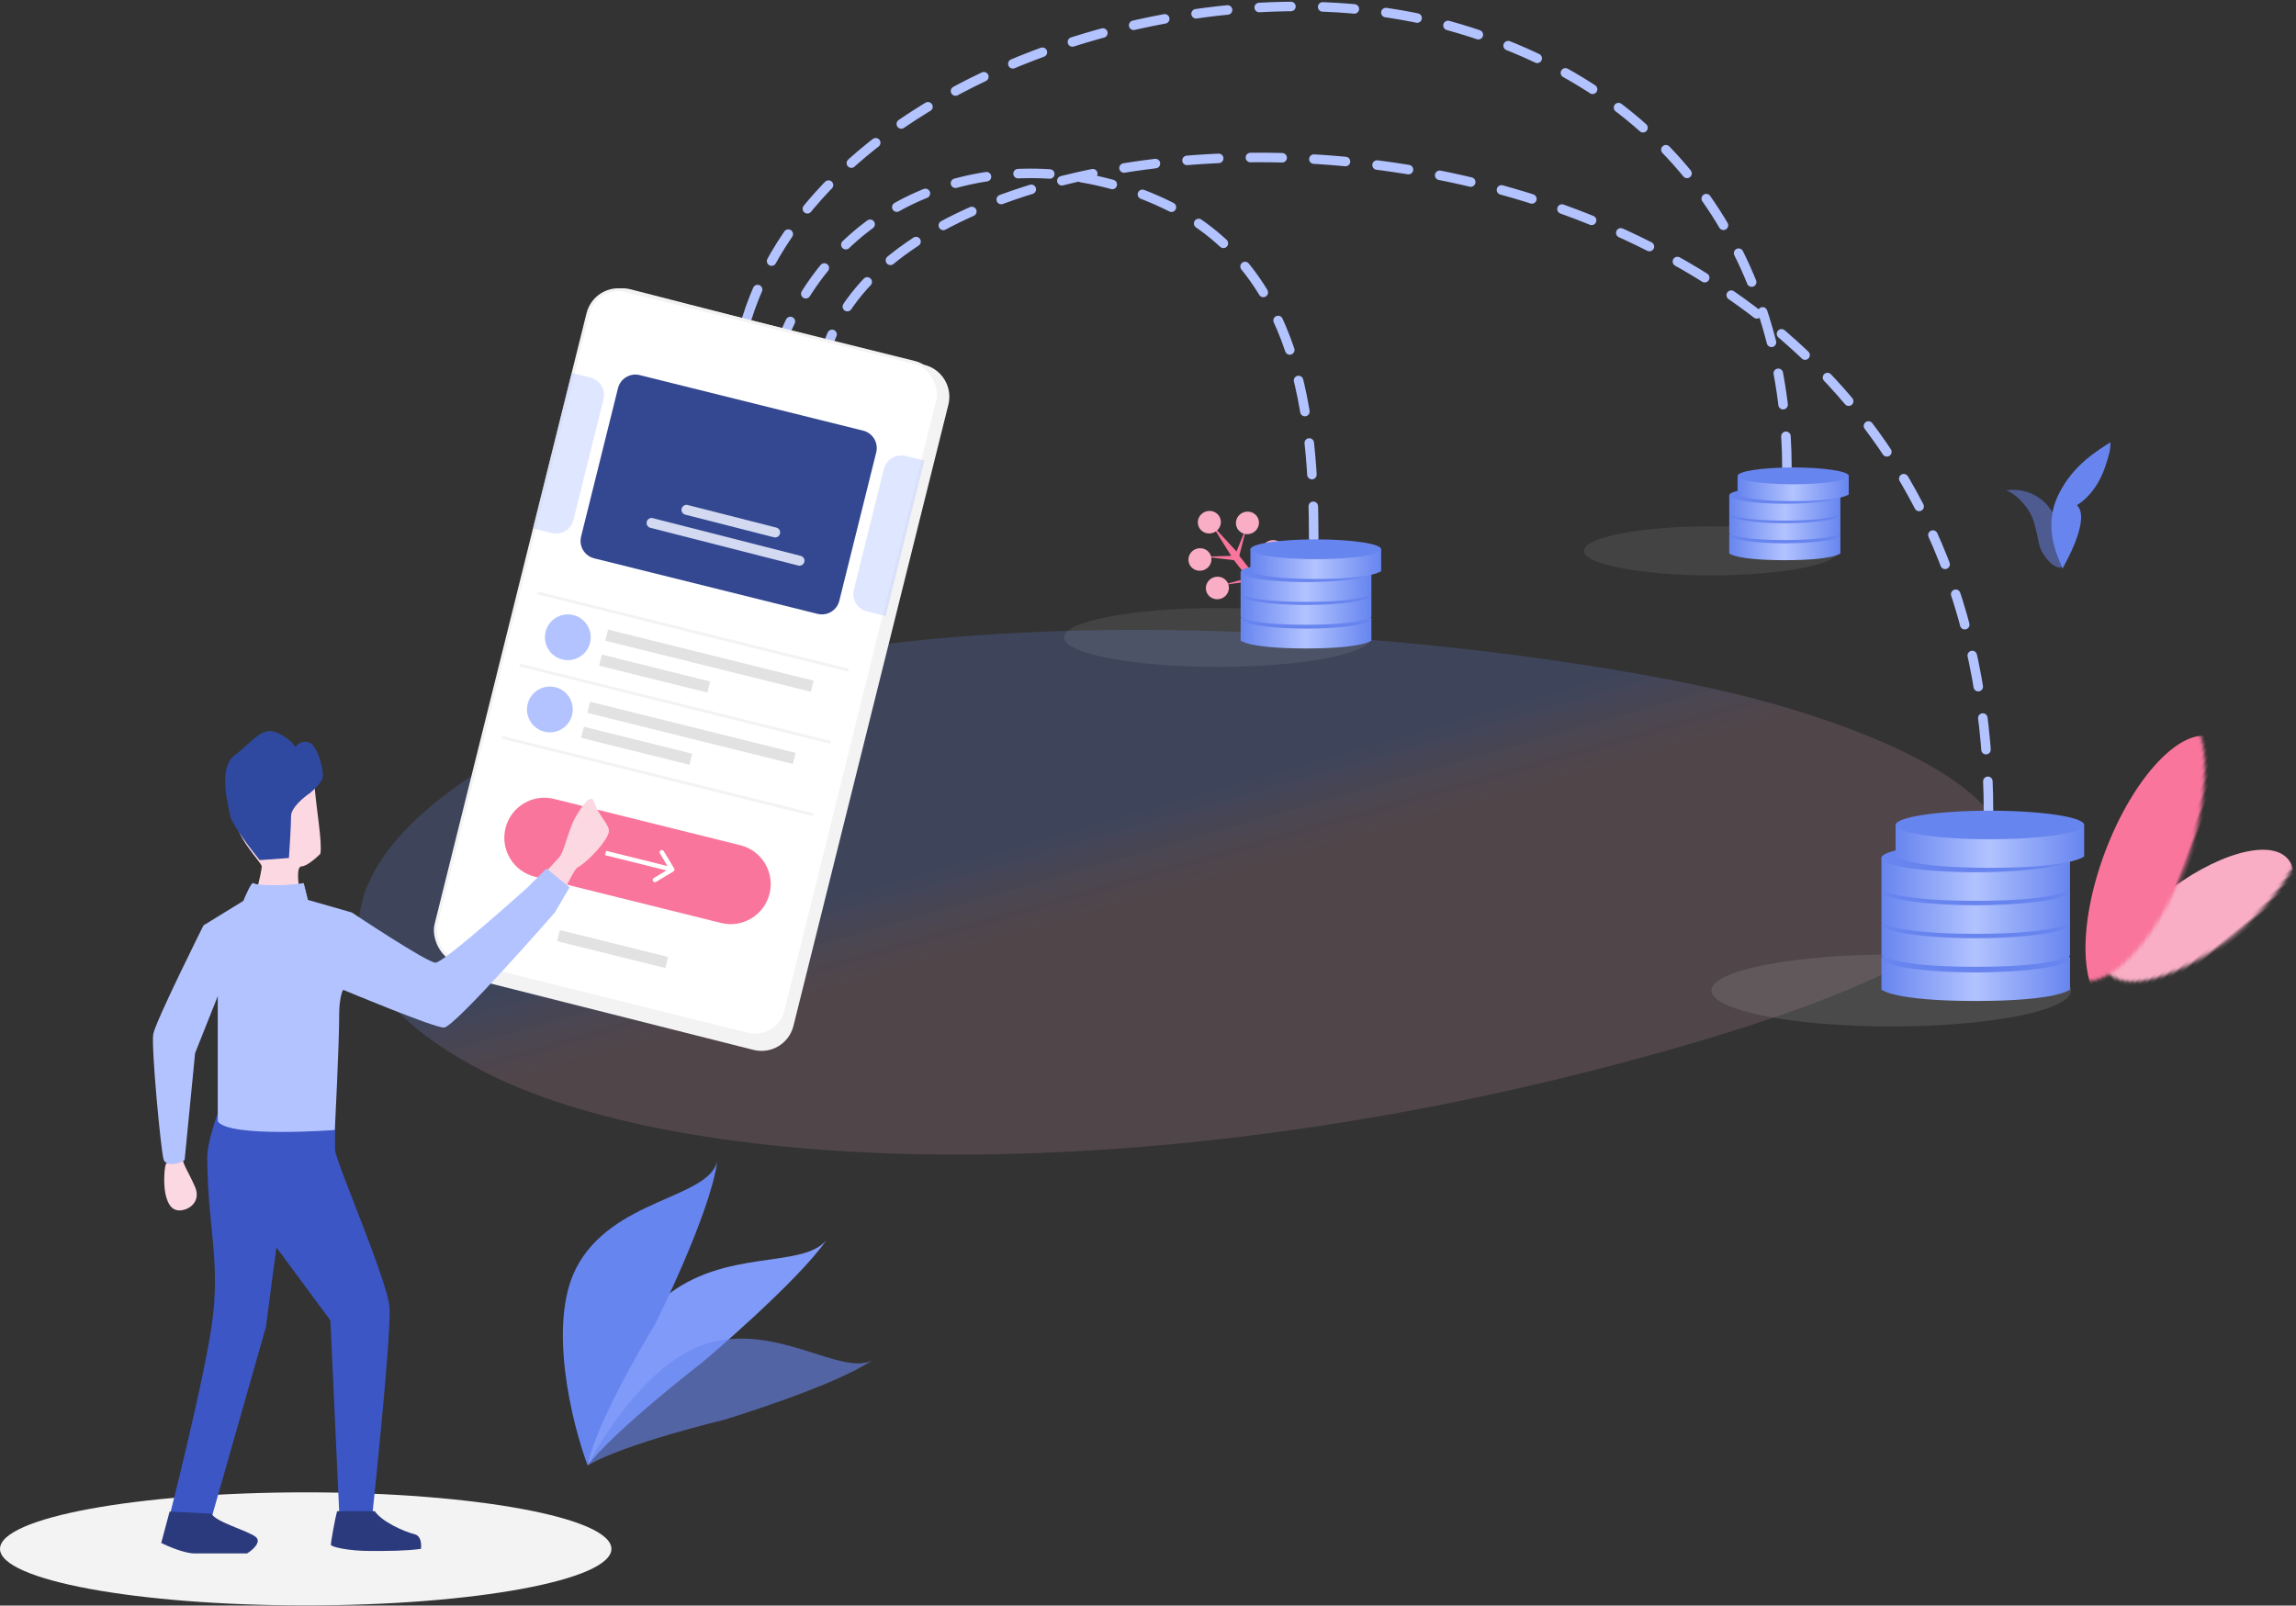 <?xml version="1.0" encoding="UTF-8"?>
<svg width="672px" height="470px" viewBox="0 0 672 470" version="1.1" xmlns="http://www.w3.org/2000/svg" xmlns:xlink="http://www.w3.org/1999/xlink">
    <rect x="0" y="0" width="672" height="470" fill="#333333" stroke="none"/>
    <title>编组</title>
    <defs>
        <linearGradient x1="35.834%" y1="45.511%" x2="43.201%" y2="53.632%" id="linearGradient-1">
            <stop stop-color="#6885EF" stop-opacity="0.43" offset="0%"></stop>
            <stop stop-color="#F9AEC5" stop-opacity="0.3" offset="100%"></stop>
        </linearGradient>
        <ellipse id="path-2" cx="37.458" cy="34.673" rx="14.878" ry="35.562"></ellipse>
        <ellipse id="path-4" cx="31.597" cy="46.005" rx="17.767" ry="42.468"></ellipse>
        <linearGradient x1="0%" y1="73.342%" x2="100%" y2="73.342%" id="linearGradient-6">
            <stop stop-color="#6785EF" offset="0%"></stop>
            <stop stop-color="#B2C3FF" offset="49.724%"></stop>
            <stop stop-color="#6785EF" offset="100%"></stop>
        </linearGradient>
        <linearGradient x1="0%" y1="73.333%" x2="100%" y2="73.333%" id="linearGradient-7">
            <stop stop-color="#6785EF" offset="0%"></stop>
            <stop stop-color="#B2C3FF" offset="49.724%"></stop>
            <stop stop-color="#6785EF" offset="100%"></stop>
        </linearGradient>
        <linearGradient x1="0%" y1="73.33%" x2="100%" y2="73.33%" id="linearGradient-8">
            <stop stop-color="#6785EF" offset="0%"></stop>
            <stop stop-color="#B2C3FF" offset="49.724%"></stop>
            <stop stop-color="#6785EF" offset="100%"></stop>
        </linearGradient>
        <linearGradient x1="0%" y1="73.323%" x2="100%" y2="73.323%" id="linearGradient-9">
            <stop stop-color="#6785EF" offset="0%"></stop>
            <stop stop-color="#B2C3FF" offset="49.724%"></stop>
            <stop stop-color="#6785EF" offset="100%"></stop>
        </linearGradient>
        <linearGradient x1="0%" y1="73.337%" x2="100%" y2="73.337%" id="linearGradient-10">
            <stop stop-color="#6785EF" offset="0%"></stop>
            <stop stop-color="#B2C3FF" offset="49.724%"></stop>
            <stop stop-color="#6785EF" offset="100%"></stop>
        </linearGradient>
        <linearGradient x1="0%" y1="73.334%" x2="100%" y2="73.334%" id="linearGradient-11">
            <stop stop-color="#6785EF" offset="0%"></stop>
            <stop stop-color="#B2C3FF" offset="49.724%"></stop>
            <stop stop-color="#6785EF" offset="100%"></stop>
        </linearGradient>
    </defs>
    <g id="Page-1" stroke="none" stroke-width="1" fill="none" fill-rule="evenodd">
        <g id="Send-Payments" transform="translate(-80, -78)">
            <g id="编组" transform="translate(80, 79)">
                <g id="bg" transform="translate(105, 183)" fill="url(#linearGradient-1)" fill-opacity="0.5" fill-rule="nonzero">
                    <path d="M397.324,17.809 C329.324,2.63 143.928,-19.759 43.538,36.788 C-7.643,65.616 -18.86,101.883 37.969,130.379 C98.201,160.581 237.933,166.162 391.074,121.163 C562.128,70.9 450.496,29.677 397.324,17.809 Z"></path>
                </g>
                <g id="shadows" transform="translate(0, 153)" fill-rule="nonzero">
                    <ellipse id="Oval" fill="#F3F3F3" cx="89.476" cy="299.411" rx="89.476" ry="16.547"></ellipse>
                    <ellipse id="Oval" fill-opacity="0.2" fill="#A7A7A7" cx="553.54" cy="135.951" rx="52.632" ry="10.527"></ellipse>
                    <ellipse id="Oval" fill-opacity="0.14" fill="#A7A7A7" cx="500.907" cy="7.24" rx="37.321" ry="7.177"></ellipse>
                    <ellipse id="Oval" fill-opacity="0.14" fill="#A7A7A7" cx="356.407" cy="32.6" rx="44.977" ry="8.613"></ellipse>
                </g>
                <g id="plants" transform="translate(164, 128)">
                    <g id="plant-4" transform="translate(423, 0)" fill="#6885EF" fill-rule="nonzero">
                        <path d="M15.032,24.158 C16.727,30.493 15.511,33.074 16.582,34.985 C16.985,35.704 16.578,37.316 15.768,37.162 C14.113,36.849 12.686,35.6 11.398,33.693 C9.44,30.793 10.013,30.228 8.461,24.386 C6.91,18.544 1.696,14.851 0.069,14.539 C7.145,13.492 13.336,17.823 15.032,24.158 Z" id="Shape" fill-opacity="0.5"></path>
                        <path d="M15.484,15.784 C19.878,6.818 27.196,2.8 30.654,0.464 C30.799,2.35 30.376,3.964 29.105,7.768 C27.834,11.571 25.215,16.157 20.888,18.888 C25.035,22.912 17.323,36.188 16.595,37.544 C16.59,37.579 16.58,37.607 16.565,37.628 C16.522,37.686 16.536,37.654 16.595,37.544 C16.747,36.316 10.144,26.683 15.484,15.784 Z" id="Shape"></path>
                    </g>
                    <g id="plant-3" transform="translate(182, 19)" fill-rule="nonzero">
                        <polygon id="Shape" fill="#F9759C" points="21.499 20.844 25.693 26.403 24.02 27.336 19.94 22.124 11.623 23.307 19.241 21.198 15.161 15.986 6.518 14.964 14.348 14.712 8.544 5.442 15.907 13.431 18.973 5.879 16.72 14.705 20.8 19.917 25.752 13.289"></polygon>
                        <ellipse id="Oval" fill="#F9AEC5" transform="translate(26.58, 13.403) scale(-1, 1) rotate(18.129) translate(-26.58, -13.403) " cx="26.58" cy="13.403" rx="3.384" ry="3.294"></ellipse>
                        <ellipse id="Oval" fill="#F9AEC5" transform="translate(19.103, 5.066) scale(-1, 1) rotate(18.129) translate(-19.103, -5.066) " cx="19.103" cy="5.066" rx="3.384" ry="3.294"></ellipse>
                        <ellipse id="Oval" fill="#F9AEC5" transform="translate(7.958, 4.864) scale(-1, 1) rotate(18.129) translate(-7.958, -4.864) " cx="7.958" cy="4.864" rx="3.384" ry="3.294"></ellipse>
                        <ellipse id="Oval" fill="#F9AEC5" transform="translate(5.202, 15.78) scale(-1, 1) rotate(18.129) translate(-5.202, -15.78) " cx="5.202" cy="15.78" rx="3.384" ry="3.294"></ellipse>
                        <ellipse id="Oval" fill="#F9AEC5" transform="translate(10.307, 24.123) scale(-1, 1) rotate(18.129) translate(-10.307, -24.123) " cx="10.307" cy="24.123" rx="3.384" ry="3.294"></ellipse>
                    </g>
                    <g id="plant-2" transform="translate(425, 76)">
                        <g id="Clipped" transform="translate(8, 25)">
                            <mask id="mask-3" fill="white">
                                <use xlink:href="#path-2"></use>
                            </mask>
                            <g id="Oval" transform="translate(37.458, 34.673) rotate(51.195) translate(-37.458, -34.673) "></g>
                            <ellipse id="Oval" fill="#F9AEC5" fill-rule="nonzero" mask="url(#mask-3)" transform="translate(45.036, 43.879) rotate(51.195) translate(-45.036, -43.879) " cx="45.036" cy="43.879" rx="14.878" ry="35.562"></ellipse>
                        </g>
                        <g id="Clipped">
                            <mask id="mask-5" fill="white">
                                <use xlink:href="#path-4"></use>
                            </mask>
                            <g id="Oval" transform="translate(31.597, 46.005) rotate(20.641) translate(-31.597, -46.005) "></g>
                            <ellipse id="Oval" fill="#F9759C" fill-rule="nonzero" mask="url(#mask-5)" transform="translate(43.763, 50.588) rotate(20.641) translate(-43.763, -50.588) " cx="43.763" cy="50.588" rx="17.767" ry="42.468"></ellipse>
                        </g>
                    </g>
                    <g id="plant-1" transform="translate(0, 211)" fill-rule="nonzero">
                        <path d="M30.406,39.872 C16.294,51.562 9.817,77.608 8,89 C16.042,78.473 41.777,58.639 41.777,58.639 C41.777,58.639 69.294,35.423 77.885,23.034 C70.661,31.591 48.045,25.26 30.406,39.872 Z" id="Shape" fill="#7F9AF8"></path>
                        <path d="M4.633,31.228 C-3.753,47.5 3.336,76.568 8,89 C10.534,75.686 27.763,47.588 27.763,47.588 C27.763,47.588 43.869,15.418 45.912,0 C43.114,11.019 15.115,10.889 4.633,31.228 Z" id="Shape" fill="#6785EF"></path>
                        <path d="M43.234,53.211 C26.939,57.957 13.04,79.19 8,89 C18.436,82.699 47.978,75.612 47.978,75.612 C47.978,75.612 79.879,65.964 91.368,58.17 C82.261,62.993 63.603,47.278 43.234,53.211 Z" id="Shape" fill-opacity="0.6" fill="#6785EF"></path>
                    </g>
                </g>
                <g id="lines" transform="translate(218, 0)" stroke="#B2C3FF" stroke-dasharray="9.29" stroke-linecap="round" stroke-linejoin="round" stroke-width="2.786">
                    <path d="M166.5,156.5 C166.5,121.405 162.398,77.187 122.5,58.5 C82.602,39.813 32,50.5 12,96" id="Shape"></path>
                    <path d="M305,136 C305,83.354 278.54,26.61 206,6.5 C133.46,-13.61 22.5,21.5 0.5,92.5" id="Shape"></path>
                    <path d="M364,237 C364,10.855 55.5,12.5 24.5,99.5" id="Shape"></path>
                </g>
                <g id="mobile" transform="translate(125, 81)" fill-rule="nonzero">
                    <path d="M47.763,9.97 C48.922,4.636 54.28,1.332 59.567,2.692 L145.631,24.822 C150.753,26.139 153.853,31.342 152.573,36.474 L107.221,218.335 C105.932,223.504 100.69,226.643 95.525,225.338 L14.912,204.981 C9.879,203.71 6.76,198.677 7.862,193.605 L47.763,9.97 Z" id="Shape" fill="#F3F3F3"></path>
                    <rect id="Rectangle-path" stroke="#F3F3F3" stroke-width="0.875" fill="#FFFFFF" transform="translate(76.039, 111.92) rotate(13.964) translate(-76.039, -111.92) " x="23.301" y="10.611" width="105.477" height="202.617" rx="9.188"></rect>
                    <path d="M42.318,27.166 L47.787,28.526 C50.601,29.226 52.315,32.074 51.615,34.888 L42.833,70.207 C42.133,73.021 39.285,74.735 36.471,74.035 L31.002,72.676 L42.318,27.166 Z" id="Shape" fill-opacity="0.48" fill="#BBCAFF"></path>
                    <path d="M134.211,98.339 L128.741,96.979 C125.927,96.279 124.213,93.431 124.913,90.617 L133.695,55.298 C134.395,52.484 137.243,50.77 140.057,51.47 L145.527,52.83 L134.211,98.339 Z" id="Shape" fill-opacity="0.48" fill="#BBCAFF"></path>
                    <path d="M120.652,93.872 C119.952,96.686 117.103,98.4 114.289,97.7 L48.902,81.441 C46.088,80.741 44.374,77.893 45.074,75.079 L55.877,31.633 C56.576,28.819 59.425,27.105 62.239,27.805 L127.626,44.064 C130.44,44.764 132.154,47.612 131.455,50.426 L120.652,93.872 Z" id="Shape" fill="#334891"></path>
                    <path d="M75.507,69.095 L102.289,69.095 C103.095,69.095 103.749,69.748 103.749,70.555 C103.749,71.361 103.095,72.015 102.289,72.015 L75.507,72.015 C74.701,72.015 74.047,71.361 74.047,70.555 C74.047,69.748 74.701,69.095 75.507,69.095 Z" id="Rectangle-path" fill="#D2D9F1" transform="translate(88.898, 70.555) rotate(14.311) translate(-88.898, -70.555) "></path>
                    <path d="M65.009,75.157 L109.694,75.157 C110.5,75.157 111.154,75.811 111.154,76.617 C111.154,77.423 110.5,78.077 109.694,78.077 L65.009,78.077 C64.203,78.077 63.55,77.423 63.55,76.617 C63.55,75.811 64.203,75.157 65.009,75.157 Z" id="Rectangle-path" fill="#D2D9F1" transform="translate(87.352, 76.617) rotate(14.311) translate(-87.352, -76.617) "></path>
                    <polygon id="Rectangle-path" fill="#F3F3F3" transform="translate(77.836, 102.957) rotate(13.964) translate(-77.836, -102.957) " points="30.941 102.457 124.731 102.457 124.731 103.295 30.941 103.295"></polygon>
                    <polygon id="Rectangle-path" fill="#F3F3F3" transform="translate(72.582, 124.086) rotate(13.964) translate(-72.582, -124.086) " points="25.687 123.586 119.477 123.586 119.477 124.424 25.687 124.424"></polygon>
                    <polygon id="Rectangle-path" fill="#F3F3F3" transform="translate(67.328, 145.216) rotate(13.964) translate(-67.328, -145.216) " points="20.433 144.716 114.223 144.716 114.223 145.554 20.433 145.554"></polygon>
                    <path d="M33.5,158.301 L89.68,158.301 C96.155,158.301 101.404,163.55 101.404,170.025 C101.404,176.5 96.155,181.749 89.68,181.749 L33.5,181.749 C27.025,181.749 21.776,176.5 21.776,170.025 C21.776,163.55 27.025,158.301 33.5,158.301 Z" id="Rectangle-path" fill="#F9759C" transform="translate(61.59, 170.025) rotate(13.964) translate(-61.59, -170.025) "></path>
                    <circle id="Oval" fill="#B2C3FF" transform="translate(41.197, 104.55) rotate(13.964) translate(-41.197, -104.55) " cx="41.197" cy="104.55" r="6.699"></circle>
                    <circle id="Oval" fill="#B2C3FF" transform="translate(35.943, 125.679) rotate(13.964) translate(-35.943, -125.679) " cx="35.943" cy="125.679" r="6.699"></circle>
                    <polygon id="Rectangle-path" fill="#E2E2E2" transform="translate(82.639, 111.403) rotate(13.964) translate(-82.639, -111.403) " points="51.654 109.728 113.623 109.728 113.623 113.078 51.654 113.078"></polygon>
                    <polygon id="Rectangle-path" fill="#E2E2E2" transform="translate(66.598, 115.181) rotate(13.964) translate(-66.598, -115.181) " points="50.268 113.506 82.927 113.506 82.927 116.856 50.268 116.856"></polygon>
                    <polygon id="Rectangle-path" fill="#E2E2E2" transform="translate(77.385, 132.532) rotate(13.964) translate(-77.385, -132.532) " points="46.4 130.857 108.369 130.857 108.369 134.207 46.4 134.207"></polygon>
                    <polygon id="Rectangle-path" fill="#E2E2E2" transform="translate(61.344, 136.31) rotate(13.964) translate(-61.344, -136.31) " points="45.014 134.635 77.673 134.635 77.673 137.985 45.014 137.985"></polygon>
                    <polygon id="Rectangle-path" fill="#E2E2E2" transform="translate(54.311, 195.828) rotate(13.964) translate(-54.311, -195.828) " points="37.981 194.153 70.64 194.153 70.64 197.503 37.981 197.503"></polygon>
                    <path d="M72.087,173.113 C72.397,172.926 72.498,172.523 72.311,172.212 L69.265,167.151 C69.078,166.841 68.675,166.74 68.364,166.927 C68.054,167.114 67.954,167.517 68.14,167.828 L70.848,172.327 L66.349,175.034 C66.038,175.221 65.938,175.624 66.125,175.934 C66.312,176.245 66.715,176.345 67.025,176.158 L72.087,173.113 Z M52.086,168.338 L71.59,173.188 L71.907,171.914 L52.403,167.064 L52.086,168.338 Z" id="Shape" fill="#FFFFFF"></path>
                </g>
                <g id="character" transform="translate(44, 213)" fill-rule="nonzero">
                    <path d="M16.672,124.808 C16.672,145.032 20.774,155.271 17.898,174.449 C15.289,191.845 5.641,229.77 5.641,229.77 C6.867,230.996 8.705,230.383 11.769,230.383 C14.834,230.383 16.672,230.996 17.898,230.383 L33.832,174.449 L36.896,151.16 L52.703,172.512 L55.265,228.379 C55.265,228.379 55.895,229.605 59.572,229.605 C63.249,229.605 65.087,228.379 65.087,228.379 C65.087,228.379 70.607,176.637 69.994,168.67 C69.382,160.703 54.056,125.624 54.056,122.56 L54.056,111.938 L19.736,111.938 C19.736,111.938 16.672,120.106 16.672,124.808 Z" id="Shape" fill="#3C56C6"></path>
                    <path d="M4.525,135.949 C3.913,133.498 3.912,129.004 4.525,126.757 C6.16,125.531 9.428,123.447 9.428,124.918 C9.428,126.757 11.267,129.208 13.105,133.498 C14.576,136.93 12.492,139.626 9.428,140.239 C6.364,140.852 5.138,138.401 4.525,135.949 Z" id="Shape" fill="#FCD8E3"></path>
                    <path d="M32.606,39.622 C32.606,40.602 31.789,44.116 31.38,45.75 C32.198,46.771 34.567,48.814 37.509,48.814 C40.451,48.814 42.82,47.18 43.637,46.363 C43.229,44.116 42.779,39.622 44.25,39.622 C45.721,39.622 48.54,37.17 49.766,35.944 C50.379,32.267 48.54,23.075 47.927,14.495 C47.315,5.915 36.283,2.851 31.38,6.528 C26.478,10.205 24.639,17.559 24.639,24.3 C24.639,31.042 32.606,38.396 32.606,39.622 Z" id="Shape" fill="#FCD8E3"></path>
                    <path d="M133.223,31.685 C131.648,34.285 127.567,38.515 125.129,39.896 C124.458,39.797 121.578,45.781 121.578,45.781 L116.063,40.878 C116.063,40.878 119.1,37.57 119.406,37.266 C120.976,35.709 121.511,32.062 123.617,26.858 C124.275,25.232 127.134,20.614 128.32,20.041 C130.172,19.146 129.425,21.222 131.997,24.944 C134.569,28.666 134.797,29.085 133.223,31.685 Z" id="Shape" fill="#FCD8E3"></path>
                    <path d="M53.984,116.796 C53.984,116.796 22.801,119.137 19.736,114.234 L19.736,95.662 L19.736,77.618 L13.105,94.275 L10.041,125.531 C8.407,126.961 4.525,127.369 3.912,125.531 C3.078,123.026 0.235,92.437 0.848,88.76 C1.461,85.083 15.557,56.892 15.557,56.892 L27.703,49.427 L30.155,44.524 C30.972,45.137 32.974,45.137 36.896,45.137 C40.818,45.137 44.046,45.137 44.863,44.524 L46.089,49.427 L58.959,53.104 C58.959,53.104 81.021,67.813 83.473,67.813 C85.924,67.813 110.438,45.75 110.438,45.75 L115.954,40.234 L122.695,45.75 L118.405,53.104 C118.405,53.104 88.988,86.811 85.924,86.811 C82.86,86.811 56.507,75.78 56.507,75.78 C56.099,75.78 55.281,79.089 55.281,82.521 C55.281,92.346 53.984,116.796 53.984,116.796 Z" id="Shape" fill="#B2C3FF"></path>
                    <path d="M46.089,49.427 C43.147,51.388 32.198,50.653 27.09,50.04 C27.908,47.997 29.664,44.034 30.155,44.524 C30.768,45.137 34.445,45.137 37.509,45.137 C39.96,45.137 43.433,44.729 44.863,44.524 L46.089,49.427 Z" id="Shape" fill="#B2C3FF"></path>
                    <path d="M52.83,238.185 C52.83,237.695 53.851,231.444 54.669,228.379 L65.7,228.379 C67.722,231.413 74.116,234.313 77.344,235.121 C79.305,235.611 79.387,238.185 79.183,239.411 C74.484,240.023 69.867,240.023 64.474,240.023 C57.733,240.023 52.83,238.798 52.83,238.185 Z" id="Shape" fill="#2B3A7C"></path>
                    <path d="M3.189,237.682 L5.641,228.49 L17.898,229.102 C19.123,231.554 28.316,234.005 30.767,235.844 C32.729,237.315 29.95,239.725 28.316,240.747 L12.995,240.747 C10.053,240.747 5.232,238.704 3.189,237.682 Z" id="Shape" fill="#2B3A7C"></path>
                    <path d="M23.413,24.913 C23.903,27.365 29.337,34.515 31.993,37.783 L40.573,37.17 C40.777,34.106 41.186,27.365 41.186,24.913 C41.186,22.462 44.863,19.398 46.702,18.172 C47.723,17.355 49.888,15.353 50.379,13.882 C50.992,12.043 49.153,4.689 46.702,3.463 C44.741,2.483 43.025,3.872 42.412,4.689 C42.003,3.872 40.328,1.87 36.896,0.399 C32.606,-1.439 29.542,3.463 24.639,7.141 C19.736,10.818 22.8,21.849 23.413,24.913 Z" id="Shape" fill="#3049A0"></path>
                </g>
                <g id="coins" transform="translate(363, 135)" fill-rule="nonzero">
                    <path d="M0.106,45.124 L38.384,45.124 L38.384,51.504 C38.384,51.504 36.064,53.823 19.245,53.823 C2.426,53.823 0.106,51.504 0.106,51.504 L0.106,45.124 Z" id="Shape" fill="url(#linearGradient-6)"></path>
                    <ellipse id="Oval" fill="#6885EF" cx="19.245" cy="45.124" rx="19.139" ry="2.9"></ellipse>
                    <path d="M0.106,38.188 L38.384,38.188 L38.384,44.568 C38.384,44.568 36.064,46.888 19.245,46.888 C2.426,46.888 0.106,44.568 0.106,44.568 L0.106,38.188 Z" id="Shape" fill="url(#linearGradient-7)"></path>
                    <ellipse id="Oval" fill="#6885EF" cx="19.245" cy="38.188" rx="19.139" ry="2.9"></ellipse>
                    <path d="M0.106,31.49 L38.384,31.49 L38.384,37.869 C38.384,37.869 36.064,40.189 19.245,40.189 C2.426,40.189 0.106,37.869 0.106,37.869 L0.106,31.49 Z" id="Shape" fill="url(#linearGradient-8)"></path>
                    <ellipse id="Oval" fill="#6885EF" cx="19.245" cy="31.49" rx="19.139" ry="2.9"></ellipse>
                    <path d="M2.977,24.791 L41.255,24.791 L41.255,31.171 C41.255,31.171 38.935,33.49 22.116,33.49 C5.297,33.49 2.977,31.171 2.977,31.171 L2.977,24.791 Z" id="Shape" fill="url(#linearGradient-6)"></path>
                    <ellipse id="Oval" fill="#6785EF" cx="22.116" cy="24.791" rx="19.139" ry="2.9"></ellipse>
                    <path d="M143.116,20.59 L175.658,20.59 L175.658,26.013 C175.658,26.013 173.686,27.986 159.387,27.986 C145.088,27.986 143.116,26.013 143.116,26.013 L143.116,20.59 Z" id="Shape" fill="url(#linearGradient-9)"></path>
                    <ellipse id="Oval" fill="#6885EF" cx="159.387" cy="20.59" rx="16.271" ry="2.465"></ellipse>
                    <path d="M143.116,14.693 L175.658,14.693 L175.658,20.117 C175.658,20.117 173.686,22.089 159.387,22.089 C145.088,22.089 143.116,20.117 143.116,20.117 L143.116,14.693 Z" id="Shape" fill="url(#linearGradient-10)"></path>
                    <ellipse id="Oval" fill="#6885EF" cx="159.387" cy="14.693" rx="16.271" ry="2.465"></ellipse>
                    <path d="M143.116,8.998 L175.658,8.998 L175.658,14.422 C175.658,14.422 173.686,16.394 159.387,16.394 C145.088,16.394 143.116,14.422 143.116,14.422 L143.116,8.998 Z" id="Shape" fill="url(#linearGradient-10)"></path>
                    <ellipse id="Oval" fill="#6885EF" cx="159.387" cy="8.998" rx="16.271" ry="2.465"></ellipse>
                    <path d="M145.557,3.303 L178.099,3.303 L178.099,8.727 C178.099,8.727 176.127,10.699 161.828,10.699 C147.529,10.699 145.557,8.727 145.557,8.727 L145.557,3.303 Z" id="Shape" fill="url(#linearGradient-10)"></path>
                    <ellipse id="Oval" fill="#6785EF" cx="161.828" cy="3.303" rx="16.271" ry="2.465"></ellipse>
                    <path d="M187.669,144.475 L242.861,144.475 L242.861,153.674 C242.861,153.674 239.516,157.019 215.265,157.019 C191.014,157.019 187.669,153.674 187.669,153.674 L187.669,144.475 Z" id="Shape" fill="url(#linearGradient-11)"></path>
                    <ellipse id="Oval" fill="#6885EF" cx="215.265" cy="144.475" rx="27.596" ry="4.181"></ellipse>
                    <path d="M187.669,134.475 L242.861,134.475 L242.861,143.674 C242.861,143.674 239.516,147.019 215.265,147.019 C191.014,147.019 187.669,143.674 187.669,143.674 L187.669,134.475 Z" id="Shape" fill="url(#linearGradient-11)"></path>
                    <ellipse id="Oval" fill="#6885EF" cx="215.265" cy="134.475" rx="27.596" ry="4.181"></ellipse>
                    <path d="M187.669,124.816 L242.861,124.816 L242.861,134.015 C242.861,134.015 239.516,137.36 215.265,137.36 C191.014,137.36 187.669,134.015 187.669,134.015 L187.669,124.816 Z" id="Shape" fill="url(#linearGradient-11)"></path>
                    <ellipse id="Oval" fill="#6885EF" cx="215.265" cy="124.816" rx="27.596" ry="4.181"></ellipse>
                    <path d="M187.669,115.158 L242.861,115.158 L242.861,124.357 C242.861,124.357 239.516,127.702 215.265,127.702 C191.014,127.702 187.669,124.357 187.669,124.357 L187.669,115.158 Z" id="Shape" fill="url(#linearGradient-11)"></path>
                    <ellipse id="Oval" fill="#6885EF" cx="215.265" cy="115.158" rx="27.596" ry="4.181"></ellipse>
                    <path d="M191.808,105.499 L247,105.499 L247,114.698 C247,114.698 243.655,118.043 219.404,118.043 C195.153,118.043 191.808,114.698 191.808,114.698 L191.808,105.499 Z" id="Shape" fill="url(#linearGradient-11)"></path>
                    <ellipse id="Oval" fill="#6785EF" cx="219.404" cy="105.499" rx="27.596" ry="4.181"></ellipse>
                </g>
            </g>
        </g>
    </g>
</svg>